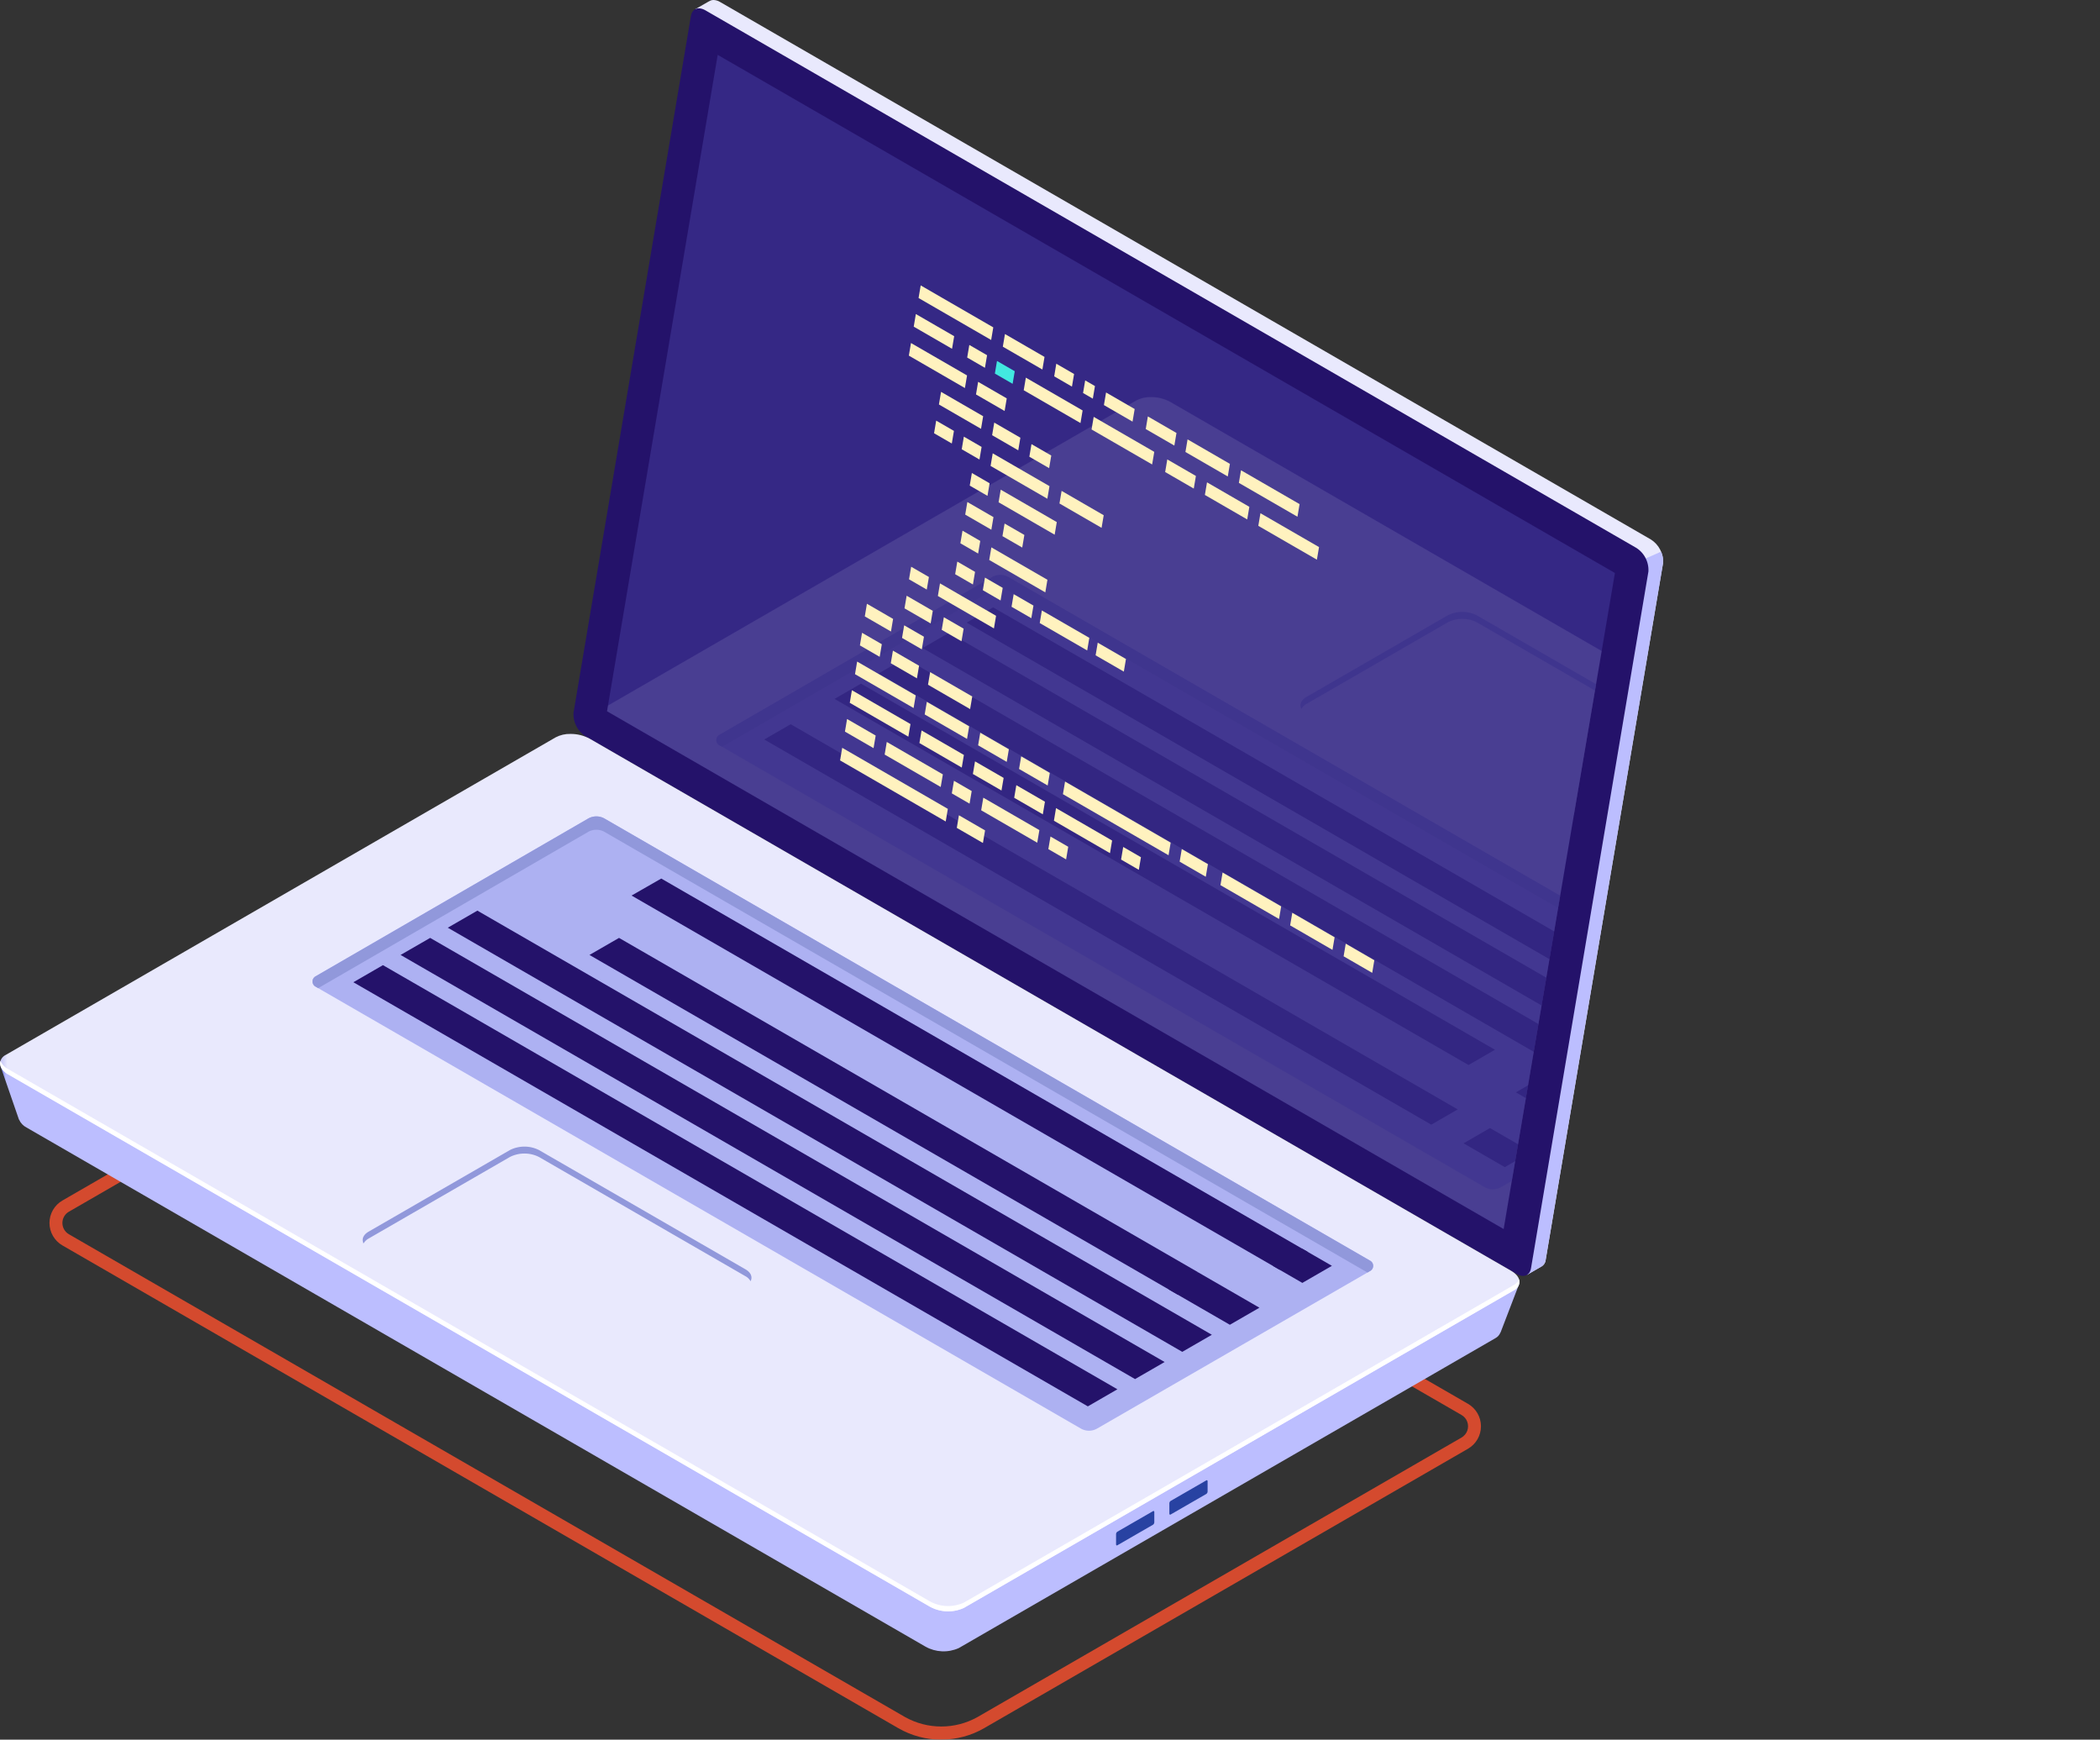 <svg id="Grupo_140742" data-name="Grupo 140742" xmlns="http://www.w3.org/2000/svg" xmlns:xlink="http://www.w3.org/1999/xlink" width="276" height="228.591" viewBox="0 0 276 228.591">
  <rect x="0" y="0" width="276" height="228.591" fill="#333333" stroke="none"/>
  <defs>
    <clipPath id="clip-path">
      <rect id="Rectángulo_89894" data-name="Rectángulo 89894" width="276" height="228.59" fill="none"/>
    </clipPath>
    <clipPath id="clip-path-3">
      <rect id="Rectángulo_89880" data-name="Rectángulo 89880" width="188.138" height="110.811" fill="none"/>
    </clipPath>
    <clipPath id="clip-path-4">
      <path id="Trazado_211366" data-name="Trazado 211366" d="M121.822,194.4a11.29,11.29,0,0,1-5.628-1.5h0L6.317,129.455a3.407,3.407,0,0,1,0-5.9L75.548,83.584l.424.247,115.079,66.44a3.407,3.407,0,0,1,0,5.9l-63.6,36.721a11.277,11.277,0,0,1-5.628,1.5m-4.78-2.973a9.751,9.751,0,0,0,9.559,0l63.6-36.72a1.709,1.709,0,0,0,0-2.961L75.548,85.547l-.109.062L7.166,125.025a1.711,1.711,0,0,0,0,2.961Z" transform="translate(-4.616 -83.584)" fill="#fc502d"/>
    </clipPath>
    <clipPath id="clip-path-5">
      <path id="Trazado_211367" data-name="Trazado 211367" d="M71.321,0a.989.989,0,0,0-.537.163l0-.011-1.849,1.06,1.23.519L54.861,92.547a3.451,3.451,0,0,0,1.589,3.107l121.6,70.2-.1-.032.311,1.69,1.811-1.046h0a1.143,1.143,0,0,0,.644-.93L196.133,74a3.448,3.448,0,0,0-1.587-3.107L72.209.262A1.766,1.766,0,0,0,71.379,0Z" transform="translate(-54.836 -0.001)" fill="none"/>
    </clipPath>
    <linearGradient id="linear-gradient" x1="-0.545" y1="1.365" x2="-0.535" y2="1.365" gradientUnits="objectBoundingBox">
      <stop offset="0" stop-color="#c0bff6"/>
      <stop offset="0.294" stop-color="#c4c3f6"/>
      <stop offset="0.641" stop-color="#d2d2f9"/>
      <stop offset="1" stop-color="#e9e9fd"/>
    </linearGradient>
    <clipPath id="clip-path-6">
      <path id="Trazado_211368" data-name="Trazado 211368" d="M159.878,52.331l-21.971,88.93,6.154,3.552-.1-.032.311,1.69,1.811-1.046h0a1.143,1.143,0,0,0,.644-.93l15.428-91.539a2.766,2.766,0,0,0-.258-1.513Z" transform="translate(-137.907 -51.442)" fill="none"/>
    </clipPath>
    <linearGradient id="linear-gradient-2" x1="-7.991" y1="1.643" x2="-7.933" y2="1.643" gradientUnits="objectBoundingBox">
      <stop offset="0" stop-color="#5761d7"/>
      <stop offset="0.178" stop-color="#5b65d8"/>
      <stop offset="0.388" stop-color="#6a72de"/>
      <stop offset="0.614" stop-color="#8288e8"/>
      <stop offset="0.85" stop-color="#a3a7f5"/>
      <stop offset="1" stop-color="#bcbeff"/>
    </linearGradient>
    <clipPath id="clip-path-8">
      <rect id="Rectángulo_89884" data-name="Rectángulo 89884" width="132.467" height="154.292" fill="none"/>
    </clipPath>
    <clipPath id="clip-path-9">
      <path id="Trazado_211371" data-name="Trazado 211371" d="M73.668,74.592,6.721,113.242.046,109.756l2.426,7.019.01-.007a2.118,2.118,0,0,0,.992,1.054l118.154,68.217a4.857,4.857,0,0,0,4.368.18L196.5,145.512a1.456,1.456,0,0,0,.683-.76l.01.01,2.443-6.368s-5.038,2.422-6.142,3.039L78.036,74.774a5.077,5.077,0,0,0-2.472-.619,3.862,3.862,0,0,0-1.9.437" transform="translate(-0.046 -74.155)" fill="none"/>
    </clipPath>
    <linearGradient id="linear-gradient-3" x1="0" y1="1.101" x2="0.007" y2="1.101" xlink:href="#linear-gradient-2"/>
    <clipPath id="clip-path-10">
      <path id="Trazado_211372" data-name="Trazado 211372" d="M73.034,68.887.775,110.607A1.335,1.335,0,0,0,0,111.72v.021a1.85,1.85,0,0,0,1.1,1.451l121.091,69.913a4.979,4.979,0,0,0,4.478.185l72.261-41.72c1.148-.662,1-1.821-.321-2.584L77.514,69.072a5.218,5.218,0,0,0-2.534-.633,3.975,3.975,0,0,0-1.946.448" transform="translate(0 -68.439)" fill="none"/>
    </clipPath>
    <linearGradient id="linear-gradient-4" x1="0" y1="1.144" x2="0.007" y2="1.144" xlink:href="#linear-gradient"/>
    <clipPath id="clip-path-12">
      <path id="Trazado_211385" data-name="Trazado 211385" d="M53.17,107.383,34.616,118.1a1.171,1.171,0,0,0,0,2.218L61.75,135.977a4.243,4.243,0,0,0,3.84,0l18.554-10.712a1.171,1.171,0,0,0,0-2.218L57.012,107.383a4.248,4.248,0,0,0-3.843,0" transform="translate(-33.821 -106.924)" fill="none"/>
    </clipPath>
    <linearGradient id="linear-gradient-5" x1="-0.918" y1="2.627" x2="-0.89" y2="2.627" xlink:href="#linear-gradient"/>
    <clipPath id="clip-path-14">
      <rect id="Rectángulo_89892" data-name="Rectángulo 89892" width="199.702" height="160.268" fill="none"/>
    </clipPath>
    <clipPath id="clip-path-15">
      <path id="Trazado_211387" data-name="Trazado 211387" d="M126.171,37.475,56.745,77.557l-.128.757L174.46,146.35l12.885-75.957-56.7-32.732a5.207,5.207,0,0,0-2.534-.633,3.966,3.966,0,0,0-1.945.447" transform="translate(-56.617 -37.028)" fill="none"/>
    </clipPath>
    <linearGradient id="linear-gradient-6" x1="-0.61" y1="1.614" x2="-0.599" y2="1.614" xlink:href="#linear-gradient"/>
    <clipPath id="clip-path-16">
      <path id="Trazado_211388" data-name="Trazado 211388" d="M140.645,57.522,122.09,68.234a1.171,1.171,0,0,0,0,2.218l27.132,15.664a4.243,4.243,0,0,0,3.84,0l4.171-2.408,2.908-17.147-15.658-9.039a4.242,4.242,0,0,0-3.84,0" transform="translate(-121.295 -57.063)" fill="none"/>
    </clipPath>
    <linearGradient id="linear-gradient-7" x1="-4.363" y1="4.995" x2="-4.327" y2="4.995" xlink:href="#linear-gradient"/>
    <clipPath id="clip-path-17">
      <path id="Trazado_211399" data-name="Trazado 211399" d="M71.16,5.114,189.083,73.2,174.46,159.406,56.617,91.37Z" transform="translate(-56.617 -5.114)" fill="none"/>
    </clipPath>
  </defs>
  <g id="Grupo_140777" data-name="Grupo 140777" clip-path="url(#clip-path)">
    <g id="Grupo_140748" data-name="Grupo 140748">
      <g id="Grupo_140747" data-name="Grupo 140747" clip-path="url(#clip-path)">
        <g id="Grupo_140746" data-name="Grupo 140746" transform="translate(6.504 117.78)" opacity="0.8">
          <g id="Grupo_140745" data-name="Grupo 140745">
            <g id="Grupo_140744" data-name="Grupo 140744" clip-path="url(#clip-path-3)">
              <g id="Grupo_140743" data-name="Grupo 140743" transform="translate(0 -0.001)">
                <g id="Grupo_140742-2" data-name="Grupo 140742" clip-path="url(#clip-path-4)">
                  <rect id="Rectángulo_89879" data-name="Rectángulo 89879" width="188.138" height="110.811" transform="translate(0 0)" fill="#fc502d"/>
                </g>
              </g>
            </g>
          </g>
        </g>
      </g>
    </g>
    <g id="Grupo_140750" data-name="Grupo 140750" transform="translate(77.27 0.001)">
      <g id="Grupo_140749" data-name="Grupo 140749" clip-path="url(#clip-path-5)">
        <rect id="Rectángulo_89882" data-name="Rectángulo 89882" width="141.626" height="167.515" transform="translate(-0.151 0)" fill="url(#linear-gradient)"/>
      </g>
    </g>
    <g id="Grupo_140752" data-name="Grupo 140752" transform="translate(194.326 72.488)">
      <g id="Grupo_140751" data-name="Grupo 140751" clip-path="url(#clip-path-6)">
        <rect id="Rectángulo_89883" data-name="Rectángulo 89883" width="24.318" height="95.029" transform="translate(0 0)" fill="url(#linear-gradient-2)"/>
      </g>
    </g>
    <g id="Grupo_140757" data-name="Grupo 140757">
      <g id="Grupo_140756" data-name="Grupo 140756" clip-path="url(#clip-path)">
        <path id="Trazado_211369" data-name="Trazado 211369" d="M55.088,96.438l122.336,70.63c.944.545,1.753.231,1.919-.747l15.428-91.537a3.453,3.453,0,0,0-1.588-3.108L70.847,1.045C69.9.5,69.094.814,68.928,1.792L53.5,93.331a3.451,3.451,0,0,0,1.588,3.107" transform="translate(21.877 0.319)" fill="#24126a"/>
        <g id="Grupo_140755" data-name="Grupo 140755" transform="translate(79.78 7.206)" opacity="0.51">
          <g id="Grupo_140754" data-name="Grupo 140754">
            <g id="Grupo_140753" data-name="Grupo 140753" clip-path="url(#clip-path-8)">
              <path id="Trazado_211370" data-name="Trazado 211370" d="M71.161,5.114,189.084,73.2,174.46,159.406,56.616,91.369Z" transform="translate(-56.617 -5.114)" fill="#453c9e"/>
            </g>
          </g>
        </g>
      </g>
    </g>
    <g id="Grupo_140759" data-name="Grupo 140759" transform="translate(0.065 104.493)">
      <g id="Grupo_140758" data-name="Grupo 140758" clip-path="url(#clip-path-9)">
        <rect id="Rectángulo_89886" data-name="Rectángulo 89886" width="199.595" height="112.711" transform="translate(0 0)" fill="url(#linear-gradient-3)"/>
      </g>
    </g>
    <g id="Grupo_140761" data-name="Grupo 140761" transform="translate(0 96.438)">
      <g id="Grupo_140760" data-name="Grupo 140760" clip-path="url(#clip-path-10)">
        <rect id="Rectángulo_89887" data-name="Rectángulo 89887" width="200.076" height="115.515" transform="translate(0 0)" fill="url(#linear-gradient-4)"/>
      </g>
    </g>
    <g id="Grupo_140763" data-name="Grupo 140763">
      <g id="Grupo_140762" data-name="Grupo 140762" clip-path="url(#clip-path)">
        <path id="Trazado_211373" data-name="Trazado 211373" d="M1.093,100.025l121.092,69.913a4.974,4.974,0,0,0,4.478.185l72.261-41.72a1.493,1.493,0,0,0,.7-.781,1.221,1.221,0,0,1-.7,1.48l-72.261,41.72a4.979,4.979,0,0,1-4.478-.186L1.093,100.723c-.892-.514-1.234-1.2-1.023-1.8a2.136,2.136,0,0,0,1.023,1.106" transform="translate(0.004 40.469)" fill="#fff"/>
        <path id="Trazado_211374" data-name="Trazado 211374" d="M114.092,139.51v-1.327c0-.127-.076-.185-.171-.13l-4.684,2.7a.409.409,0,0,0-.171.327v1.327c0,.125.076.185.171.13l4.684-2.7a.411.411,0,0,0,.171-.327" transform="translate(44.621 56.471)" fill="#2842a2"/>
        <path id="Trazado_211375" data-name="Trazado 211375" d="M109.122,142.38v-1.329c0-.125-.076-.183-.171-.128l-4.684,2.7a.407.407,0,0,0-.171.327v1.327c0,.125.076.183.171.13l4.684-2.7a.411.411,0,0,0,.171-.327" transform="translate(42.587 57.645)" fill="#2842a2"/>
        <path id="Trazado_211376" data-name="Trazado 211376" d="M168.163,134.517,67.536,76.419a2.168,2.168,0,0,0-2.169,0L29.535,97.153a.772.772,0,0,0,0,1.337l100.581,58.071a2.17,2.17,0,0,0,2.166,0l35.882-20.706a.774.774,0,0,0,0-1.339" transform="translate(11.925 31.145)" fill="#adb1f2"/>
        <path id="Trazado_211377" data-name="Trazado 211377" d="M168.162,135.855l-.361.209L67.535,78.173a2.171,2.171,0,0,0-2.169,0L29.895,98.7l-.361-.209a.772.772,0,0,1,0-1.337L65.366,76.42a2.171,2.171,0,0,1,2.169,0l100.628,58.1a.772.772,0,0,1,0,1.339" transform="translate(11.925 31.146)" fill="#9198db"/>
        <path id="Trazado_211378" data-name="Trazado 211378" d="M58.906,84.16l85.177,49.177,3.681-2.363L62.809,81.925Z" transform="translate(24.099 33.517)" fill="#24126a"/>
        <path id="Trazado_211379" data-name="Trazado 211379" d="M54.981,89.7l77.333,44.648,2.649-2.958L58.865,87.46Z" transform="translate(22.493 35.781)" fill="#24126a"/>
        <path id="Trazado_211380" data-name="Trazado 211380" d="M41.767,87.161l96.53,55.732,3.888-2.243L45.653,84.917Z" transform="translate(17.087 34.741)" fill="#24126a"/>
        <path id="Trazado_211381" data-name="Trazado 211381" d="M37.363,89.7l96.53,55.732,3.886-2.243L41.249,87.46Z" transform="translate(15.286 35.781)" fill="#24126a"/>
        <path id="Trazado_211382" data-name="Trazado 211382" d="M32.958,92.246l96.53,55.732,3.886-2.245L36.845,90Z" transform="translate(13.484 36.821)" fill="#24126a"/>
        <path id="Trazado_211383" data-name="Trazado 211383" d="M118.712,118.692l3.886,2.243,3.886-2.243-3.886-2.243Z" transform="translate(48.567 47.64)" fill="#24126a"/>
        <path id="Trazado_211384" data-name="Trazado 211384" d="M108.984,120.883l8.067,4.657,3.886-2.243-8.067-4.657Z" transform="translate(44.587 48.537)" fill="#24126a"/>
      </g>
    </g>
    <g id="Grupo_140765" data-name="Grupo 140765" transform="translate(47.658 150.668)">
      <g id="Grupo_140764" data-name="Grupo 140764" clip-path="url(#clip-path-12)">
        <rect id="Rectángulo_89889" data-name="Rectángulo 89889" width="51.648" height="29.666" transform="translate(-0.265 0)" fill="url(#linear-gradient-5)"/>
      </g>
    </g>
    <g id="Grupo_140776" data-name="Grupo 140776">
      <g id="Grupo_140775" data-name="Grupo 140775" clip-path="url(#clip-path)">
        <path id="Trazado_211386" data-name="Trazado 211386" d="M84.14,123.956,57.008,108.291a4.242,4.242,0,0,0-3.841,0L34.613,119a1.662,1.662,0,0,0-.667.655c-.28-.535-.066-1.139.667-1.563l18.554-10.712a4.251,4.251,0,0,1,3.841,0L84.14,123.048c.733.423.947,1.027.667,1.563a1.662,1.662,0,0,0-.667-.655" transform="translate(13.839 43.744)" fill="#9198db"/>
        <g id="Grupo_140774" data-name="Grupo 140774" transform="translate(76.298 7.206)" opacity="0.11">
          <g id="Grupo_140773" data-name="Grupo 140773">
            <g id="Grupo_140772" data-name="Grupo 140772" clip-path="url(#clip-path-14)">
              <g id="Grupo_140767" data-name="Grupo 140767" transform="translate(3.482 44.97)">
                <g id="Grupo_140766" data-name="Grupo 140766" clip-path="url(#clip-path-15)">
                  <rect id="Rectángulo_89890" data-name="Rectángulo 89890" width="130.728" height="109.322" transform="translate(0 0)" fill="url(#linear-gradient-6)"/>
                </g>
              </g>
              <g id="Grupo_140769" data-name="Grupo 140769" transform="translate(94.621 73.202)">
                <g id="Grupo_140768" data-name="Grupo 140768" clip-path="url(#clip-path-16)">
                  <rect id="Rectángulo_89891" data-name="Rectángulo 89891" width="39.113" height="29.666" transform="translate(-0.265 0)" fill="url(#linear-gradient-7)"/>
                </g>
              </g>
              <g id="Grupo_140771" data-name="Grupo 140771" transform="translate(3.482)">
                <g id="Grupo_140770" data-name="Grupo 140770" clip-path="url(#clip-path-17)">
                  <path id="Trazado_211389" data-name="Trazado 211389" d="M171.614,74.095,144.482,58.43a4.242,4.242,0,0,0-3.841,0L122.087,69.142a1.662,1.662,0,0,0-.667.655c-.28-.535-.066-1.139.667-1.563l18.554-10.712a4.251,4.251,0,0,1,3.841,0l27.132,15.665c.733.423.947,1.027.666,1.563a1.662,1.662,0,0,0-.666-.655" transform="translate(-30.154 16.139)" fill="#9198db"/>
                  <path id="Trazado_211390" data-name="Trazado 211390" d="M205.832,112.007,105.2,53.909a2.168,2.168,0,0,0-2.169,0L67.2,74.643a.772.772,0,0,0,0,1.337l100.581,58.071a2.17,2.17,0,0,0,2.166,0l35.882-20.705a.773.773,0,0,0,0-1.339" transform="translate(-52.444 14.73)" fill="#adb1f2"/>
                  <path id="Trazado_211391" data-name="Trazado 211391" d="M205.832,113.345l-.361.209L105.2,55.665a2.168,2.168,0,0,0-2.169,0L67.565,76.188,67.2,75.98a.772.772,0,0,1,0-1.337L103.036,53.91a2.171,2.171,0,0,1,2.169,0l100.628,58.1a.773.773,0,0,1,0,1.339" transform="translate(-52.444 14.73)" fill="#9198db"/>
                  <path id="Trazado_211392" data-name="Trazado 211392" d="M74.755,67.536l87.664,50.612-3.472,2.005L71.283,69.541Z" transform="translate(-50.617 20.423)" fill="#24126a"/>
                  <path id="Trazado_211393" data-name="Trazado 211393" d="M81.31,63.751l83.324,48.107-3.473,2.005L77.838,65.756Z" transform="translate(-47.935 18.875)" fill="#24126a"/>
                  <path id="Trazado_211394" data-name="Trazado 211394" d="M144.857,100.44l7.783,4.492-3.473,2.005-7.781-4.492Z" transform="translate(-21.937 33.885)" fill="#24126a"/>
                  <path id="Trazado_211395" data-name="Trazado 211395" d="M139.979,105.193l5.419,3.128-3.473,2.005-5.418-3.128Z" transform="translate(-23.933 35.83)" fill="#24126a"/>
                  <path id="Trazado_211396" data-name="Trazado 211396" d="M85.417,61.38l97.327,56.193-3.472,2L81.945,63.385Z" transform="translate(-46.255 17.905)" fill="#24126a"/>
                  <path id="Trazado_211397" data-name="Trazado 211397" d="M89.524,59.008,186.852,115.2l-3.472,2L86.052,61.014Z" transform="translate(-44.575 16.935)" fill="#24126a"/>
                  <path id="Trazado_211398" data-name="Trazado 211398" d="M93.632,56.637l97.327,56.193-3.472,2L90.159,58.642Z" transform="translate(-42.894 15.965)" fill="#24126a"/>
                </g>
              </g>
            </g>
          </g>
        </g>
        <path id="Trazado_211400" data-name="Trazado 211400" d="M85.675,28.272l9.541,5.514.279-1.656-9.54-5.515Z" transform="translate(35.051 10.888)" fill="#fff2bf"/>
        <path id="Trazado_211401" data-name="Trazado 211401" d="M93.534,32.81l5.2,3,.28-1.656-5.2-3.006Z" transform="translate(38.266 12.745)" fill="#fff2bf"/>
        <path id="Trazado_211402" data-name="Trazado 211402" d="M102.963,38.255l3.761,2.174.28-1.657L103.244,36.6Z" transform="translate(42.124 14.973)" fill="#fff2bf"/>
        <path id="Trazado_211403" data-name="Trazado 211403" d="M101.017,37.13l1.285.743.28-1.656-1.285-.744Z" transform="translate(41.327 14.512)" fill="#fff2bf"/>
        <path id="Trazado_211404" data-name="Trazado 211404" d="M98.326,35.575l2.333,1.35.28-1.657L98.6,33.918Z" transform="translate(40.226 13.876)" fill="#fff2bf"/>
        <path id="Trazado_211405" data-name="Trazado 211405" d="M91.032,37.264l3.761,2.174.28-1.657-3.761-2.174Z" transform="translate(37.242 14.567)" fill="#fff2bf"/>
        <path id="Trazado_211406" data-name="Trazado 211406" d="M84.768,33.644l7.37,4.26.279-1.657-7.368-4.26Z" transform="translate(34.68 13.086)" fill="#fff2bf"/>
        <path id="Trazado_211407" data-name="Trazado 211407" d="M92.266,52.7l7.37,4.26.279-1.657-7.368-4.26Z" transform="translate(37.747 20.881)" fill="#fff2bf"/>
        <path id="Trazado_211408" data-name="Trazado 211408" d="M89.575,51.142l2.333,1.349.28-1.656-2.333-1.35Z" transform="translate(36.646 20.245)" fill="#fff2bf"/>
        <path id="Trazado_211409" data-name="Trazado 211409" d="M93.138,47.319l7.37,4.26.279-1.657-7.368-4.26Z" transform="translate(38.104 18.681)" fill="#fff2bf"/>
        <path id="Trazado_211410" data-name="Trazado 211410" d="M90.448,45.764l2.333,1.349.28-1.656-2.333-1.35Z" transform="translate(37.003 18.045)" fill="#fff2bf"/>
        <path id="Trazado_211411" data-name="Trazado 211411" d="M92.517,77.757,78.635,69.734l-.28,1.657,13.883,8.023Z" transform="translate(32.056 28.529)" fill="#fff2bf"/>
        <path id="Trazado_211412" data-name="Trazado 211412" d="M92.956,78.011,89.52,76.025l-.279,1.657,3.434,1.985Z" transform="translate(36.51 31.103)" fill="#fff2bf"/>
        <path id="Trazado_211413" data-name="Trazado 211413" d="M113.3,80.906,99.42,72.883l-.28,1.656,13.883,8.025Z" transform="translate(40.559 29.817)" fill="#fff2bf"/>
        <path id="Trazado_211414" data-name="Trazado 211414" d="M113.741,81.16l-3.435-1.985-.279,1.657,3.434,1.985Z" transform="translate(45.013 32.391)" fill="#fff2bf"/>
        <path id="Trazado_211415" data-name="Trazado 211415" d="M82.849,69.222l-3.761-2.174-.28,1.657,3.761,2.174Z" transform="translate(32.241 27.43)" fill="#fff2bf"/>
        <path id="Trazado_211416" data-name="Trazado 211416" d="M99.089,72.705l-3.761-2.174-.28,1.657,3.761,2.174Z" transform="translate(38.885 28.855)" fill="#fff2bf"/>
        <path id="Trazado_211417" data-name="Trazado 211417" d="M90.161,73.448l-7.37-4.26-.279,1.657,7.368,4.26Z" transform="translate(33.757 28.306)" fill="#fff2bf"/>
        <path id="Trazado_211418" data-name="Trazado 211418" d="M91.39,74.158l-2.333-1.349-.28,1.656,2.333,1.35Z" transform="translate(36.319 29.787)" fill="#fff2bf"/>
        <path id="Trazado_211419" data-name="Trazado 211419" d="M99.164,78.645l-7.37-4.26-.279,1.657,7.368,4.26Z" transform="translate(37.44 30.432)" fill="#fff2bf"/>
        <path id="Trazado_211420" data-name="Trazado 211420" d="M100.393,79.355,98.06,78.007l-.28,1.656,2.333,1.35Z" transform="translate(40.003 31.913)" fill="#fff2bf"/>
        <path id="Trazado_211421" data-name="Trazado 211421" d="M98.635,75.392l-3.761-2.174-.28,1.657,3.762,2.173Z" transform="translate(38.7 29.954)" fill="#fff2bf"/>
        <path id="Trazado_211422" data-name="Trazado 211422" d="M105.947,79.618l-7.37-4.26L98.3,77.016l7.368,4.26Z" transform="translate(40.215 30.83)" fill="#fff2bf"/>
        <path id="Trazado_211423" data-name="Trazado 211423" d="M107.176,80.328l-2.333-1.349-.28,1.656,2.333,1.35Z" transform="translate(42.778 32.312)" fill="#fff2bf"/>
        <path id="Trazado_211424" data-name="Trazado 211424" d="M87.237,68.81l-7.7-4.447-.28,1.656,7.7,4.449Z" transform="translate(32.427 26.332)" fill="#fff2bf"/>
        <path id="Trazado_211425" data-name="Trazado 211425" d="M91.6,71.334l-5.565-3.217-.28,1.657,5.565,3.217Z" transform="translate(35.084 27.867)" fill="#fff2bf"/>
        <path id="Trazado_211426" data-name="Trazado 211426" d="M94.783,73.171,91.022,71l-.28,1.657L94.5,74.828Z" transform="translate(37.123 29.046)" fill="#fff2bf"/>
        <path id="Trazado_211427" data-name="Trazado 211427" d="M121.811,85.812l-7.7-4.447-.28,1.656,7.7,4.449Z" transform="translate(46.572 33.288)" fill="#fff2bf"/>
        <path id="Trazado_211428" data-name="Trazado 211428" d="M126.177,88.336l-5.565-3.217-.28,1.657,5.565,3.217Z" transform="translate(49.229 34.823)" fill="#fff2bf"/>
        <path id="Trazado_211429" data-name="Trazado 211429" d="M129.356,90.174,125.6,88l-.28,1.657,3.761,2.174Z" transform="translate(51.268 36.002)" fill="#fff2bf"/>
        <path id="Trazado_211430" data-name="Trazado 211430" d="M117.363,49.516l7.7,4.447.28-1.656-7.7-4.449Z" transform="translate(48.015 19.58)" fill="#fff2bf"/>
        <path id="Trazado_211431" data-name="Trazado 211431" d="M112.379,46.636l5.565,3.217.28-1.657-5.565-3.217Z" transform="translate(45.976 18.401)" fill="#fff2bf"/>
        <path id="Trazado_211432" data-name="Trazado 211432" d="M108.675,44.5l3.761,2.174.28-1.657-3.761-2.174Z" transform="translate(44.46 17.526)" fill="#fff2bf"/>
        <path id="Trazado_211433" data-name="Trazado 211433" d="M115.55,45.51l7.7,4.449.28-1.657-7.7-4.449Z" transform="translate(47.273 17.941)" fill="#fff2bf"/>
        <path id="Trazado_211434" data-name="Trazado 211434" d="M110.566,42.63l5.565,3.217.28-1.657-5.565-3.217Z" transform="translate(45.234 16.762)" fill="#fff2bf"/>
        <path id="Trazado_211435" data-name="Trazado 211435" d="M106.863,40.489l3.761,2.174.28-1.657-3.761-2.174Z" transform="translate(43.719 15.887)" fill="#fff2bf"/>
        <path id="Trazado_211436" data-name="Trazado 211436" d="M93.5,50.477l2.6,1.5.28-1.657-2.6-1.5Z" transform="translate(38.251 19.973)" fill="#fff2bf"/>
        <path id="Trazado_211437" data-name="Trazado 211437" d="M90.026,48.47l3.435,1.985.279-1.657-3.434-1.985Z" transform="translate(36.831 19.152)" fill="#fff2bf"/>
        <path id="Trazado_211438" data-name="Trazado 211438" d="M87.726,66.14l-7.7-4.447-.28,1.656,7.7,4.449Z" transform="translate(32.627 25.239)" fill="#fff2bf"/>
        <path id="Trazado_211439" data-name="Trazado 211439" d="M92.091,68.664l-5.565-3.217-.28,1.657,5.565,3.217Z" transform="translate(35.285 26.775)" fill="#fff2bf"/>
        <path id="Trazado_211440" data-name="Trazado 211440" d="M95.271,70.5l-3.761-2.174-.28,1.657,3.761,2.174Z" transform="translate(37.323 27.954)" fill="#fff2bf"/>
        <path id="Trazado_211441" data-name="Trazado 211441" d="M83.083,60.509l-2.6-1.5-.28,1.657,2.6,1.5Z" transform="translate(32.813 24.141)" fill="#fff2bf"/>
        <path id="Trazado_211442" data-name="Trazado 211442" d="M86.8,62.657l-3.435-1.985-.279,1.657,3.434,1.985Z" transform="translate(33.991 24.821)" fill="#fff2bf"/>
        <path id="Trazado_211443" data-name="Trazado 211443" d="M92.37,65.877l-5.535-3.2-.279,1.657,5.534,3.2Z" transform="translate(35.411 25.642)" fill="#fff2bf"/>
        <path id="Trazado_211444" data-name="Trazado 211444" d="M96.008,43.072l2.6,1.5.28-1.657-2.6-1.5Z" transform="translate(39.278 16.943)" fill="#fff2bf"/>
        <path id="Trazado_211445" data-name="Trazado 211445" d="M92.536,41.065l3.435,1.985.279-1.657-3.434-1.985Z" transform="translate(37.857 16.122)" fill="#fff2bf"/>
        <path id="Trazado_211446" data-name="Trazado 211446" d="M87.574,38.2l5.535,3.2.279-1.657-5.534-3.2Z" transform="translate(35.827 14.949)" fill="#fff2bf"/>
        <path id="Trazado_211447" data-name="Trazado 211447" d="M98.817,47.432l5.535,3.2.279-1.657-5.534-3.2Z" transform="translate(40.427 18.727)" fill="#fff2bf"/>
        <path id="Trazado_211448" data-name="Trazado 211448" d="M92.393,43.93l7.46,4.312.28-1.657-7.46-4.312Z" transform="translate(37.799 17.294)" fill="#fff2bf"/>
        <path id="Trazado_211449" data-name="Trazado 211449" d="M89.7,42.375l2.333,1.349.28-1.656-2.333-1.35Z" transform="translate(36.698 16.658)" fill="#fff2bf"/>
        <path id="Trazado_211450" data-name="Trazado 211450" d="M87.12,40.882l2.333,1.349.28-1.656L87.4,39.225Z" transform="translate(35.642 16.047)" fill="#fff2bf"/>
        <path id="Trazado_211451" data-name="Trazado 211451" d="M87.475,56.058l7.37,4.26.279-1.657L87.755,54.4Z" transform="translate(35.787 22.256)" fill="#fff2bf"/>
        <path id="Trazado_211452" data-name="Trazado 211452" d="M84.784,54.5l2.333,1.349L87.4,54.2l-2.333-1.35Z" transform="translate(34.686 21.62)" fill="#fff2bf"/>
        <path id="Trazado_211453" data-name="Trazado 211453" d="M87.835,59.215l2.6,1.5.279-1.657-2.6-1.5Z" transform="translate(35.934 23.548)" fill="#fff2bf"/>
        <path id="Trazado_211454" data-name="Trazado 211454" d="M94.347,57.064l2.6,1.5.28-1.657-2.6-1.5Z" transform="translate(38.599 22.667)" fill="#fff2bf"/>
        <path id="Trazado_211455" data-name="Trazado 211455" d="M96.977,58.582l6.237,3.6.28-1.656-6.237-3.6Z" transform="translate(39.674 23.289)" fill="#fff2bf"/>
        <path id="Trazado_211456" data-name="Trazado 211456" d="M102.188,61.59l3.71,2.143.279-1.657-3.709-2.143Z" transform="translate(41.806 24.519)" fill="#fff2bf"/>
        <path id="Trazado_211457" data-name="Trazado 211457" d="M84.363,57.209,87.8,59.194l.279-1.657-3.434-1.985Z" transform="translate(34.514 22.727)" fill="#fff2bf"/>
        <path id="Trazado_211458" data-name="Trazado 211458" d="M84.133,59.968l2.6,1.5.28-1.657-2.6-1.5Z" transform="translate(34.42 23.856)" fill="#fff2bf"/>
        <path id="Trazado_211459" data-name="Trazado 211459" d="M80.661,57.961,84.1,59.947l.279-1.657L80.94,56.3Z" transform="translate(32.999 23.035)" fill="#fff2bf"/>
        <path id="Trazado_211460" data-name="Trazado 211460" d="M91.671,55.519,94,56.867l.28-1.656-2.333-1.35Z" transform="translate(37.504 22.035)" fill="#fff2bf"/>
        <path id="Trazado_211461" data-name="Trazado 211461" d="M89.088,54.026l2.335,1.35.279-1.657-2.333-1.35Z" transform="translate(36.447 21.425)" fill="#fff2bf"/>
        <path id="Trazado_211462" data-name="Trazado 211462" d="M101.811,40.529l7.961,4.6.28-1.657-7.961-4.6Z" transform="translate(41.652 15.903)" fill="#fff2bf"/>
        <path id="Trazado_211463" data-name="Trazado 211463" d="M95.483,36.871l7.46,4.312.28-1.657-7.46-4.31Z" transform="translate(39.063 14.407)" fill="#fff2bf"/>
        <path id="Trazado_211464" data-name="Trazado 211464" d="M92.792,35.316l2.333,1.349.28-1.656-2.333-1.35Z" transform="translate(37.962 13.77)" fill="#42e8e0"/>
        <path id="Trazado_211465" data-name="Trazado 211465" d="M90.21,33.823l2.333,1.349.28-1.656-2.333-1.35Z" transform="translate(36.906 13.16)" fill="#fff2bf"/>
        <path id="Trazado_211466" data-name="Trazado 211466" d="M90.26,33.852l-5.036-2.911.279-1.656,5.038,2.91Z" transform="translate(34.866 11.981)" fill="#fff2bf"/>
      </g>
    </g>
  </g>
</svg>
